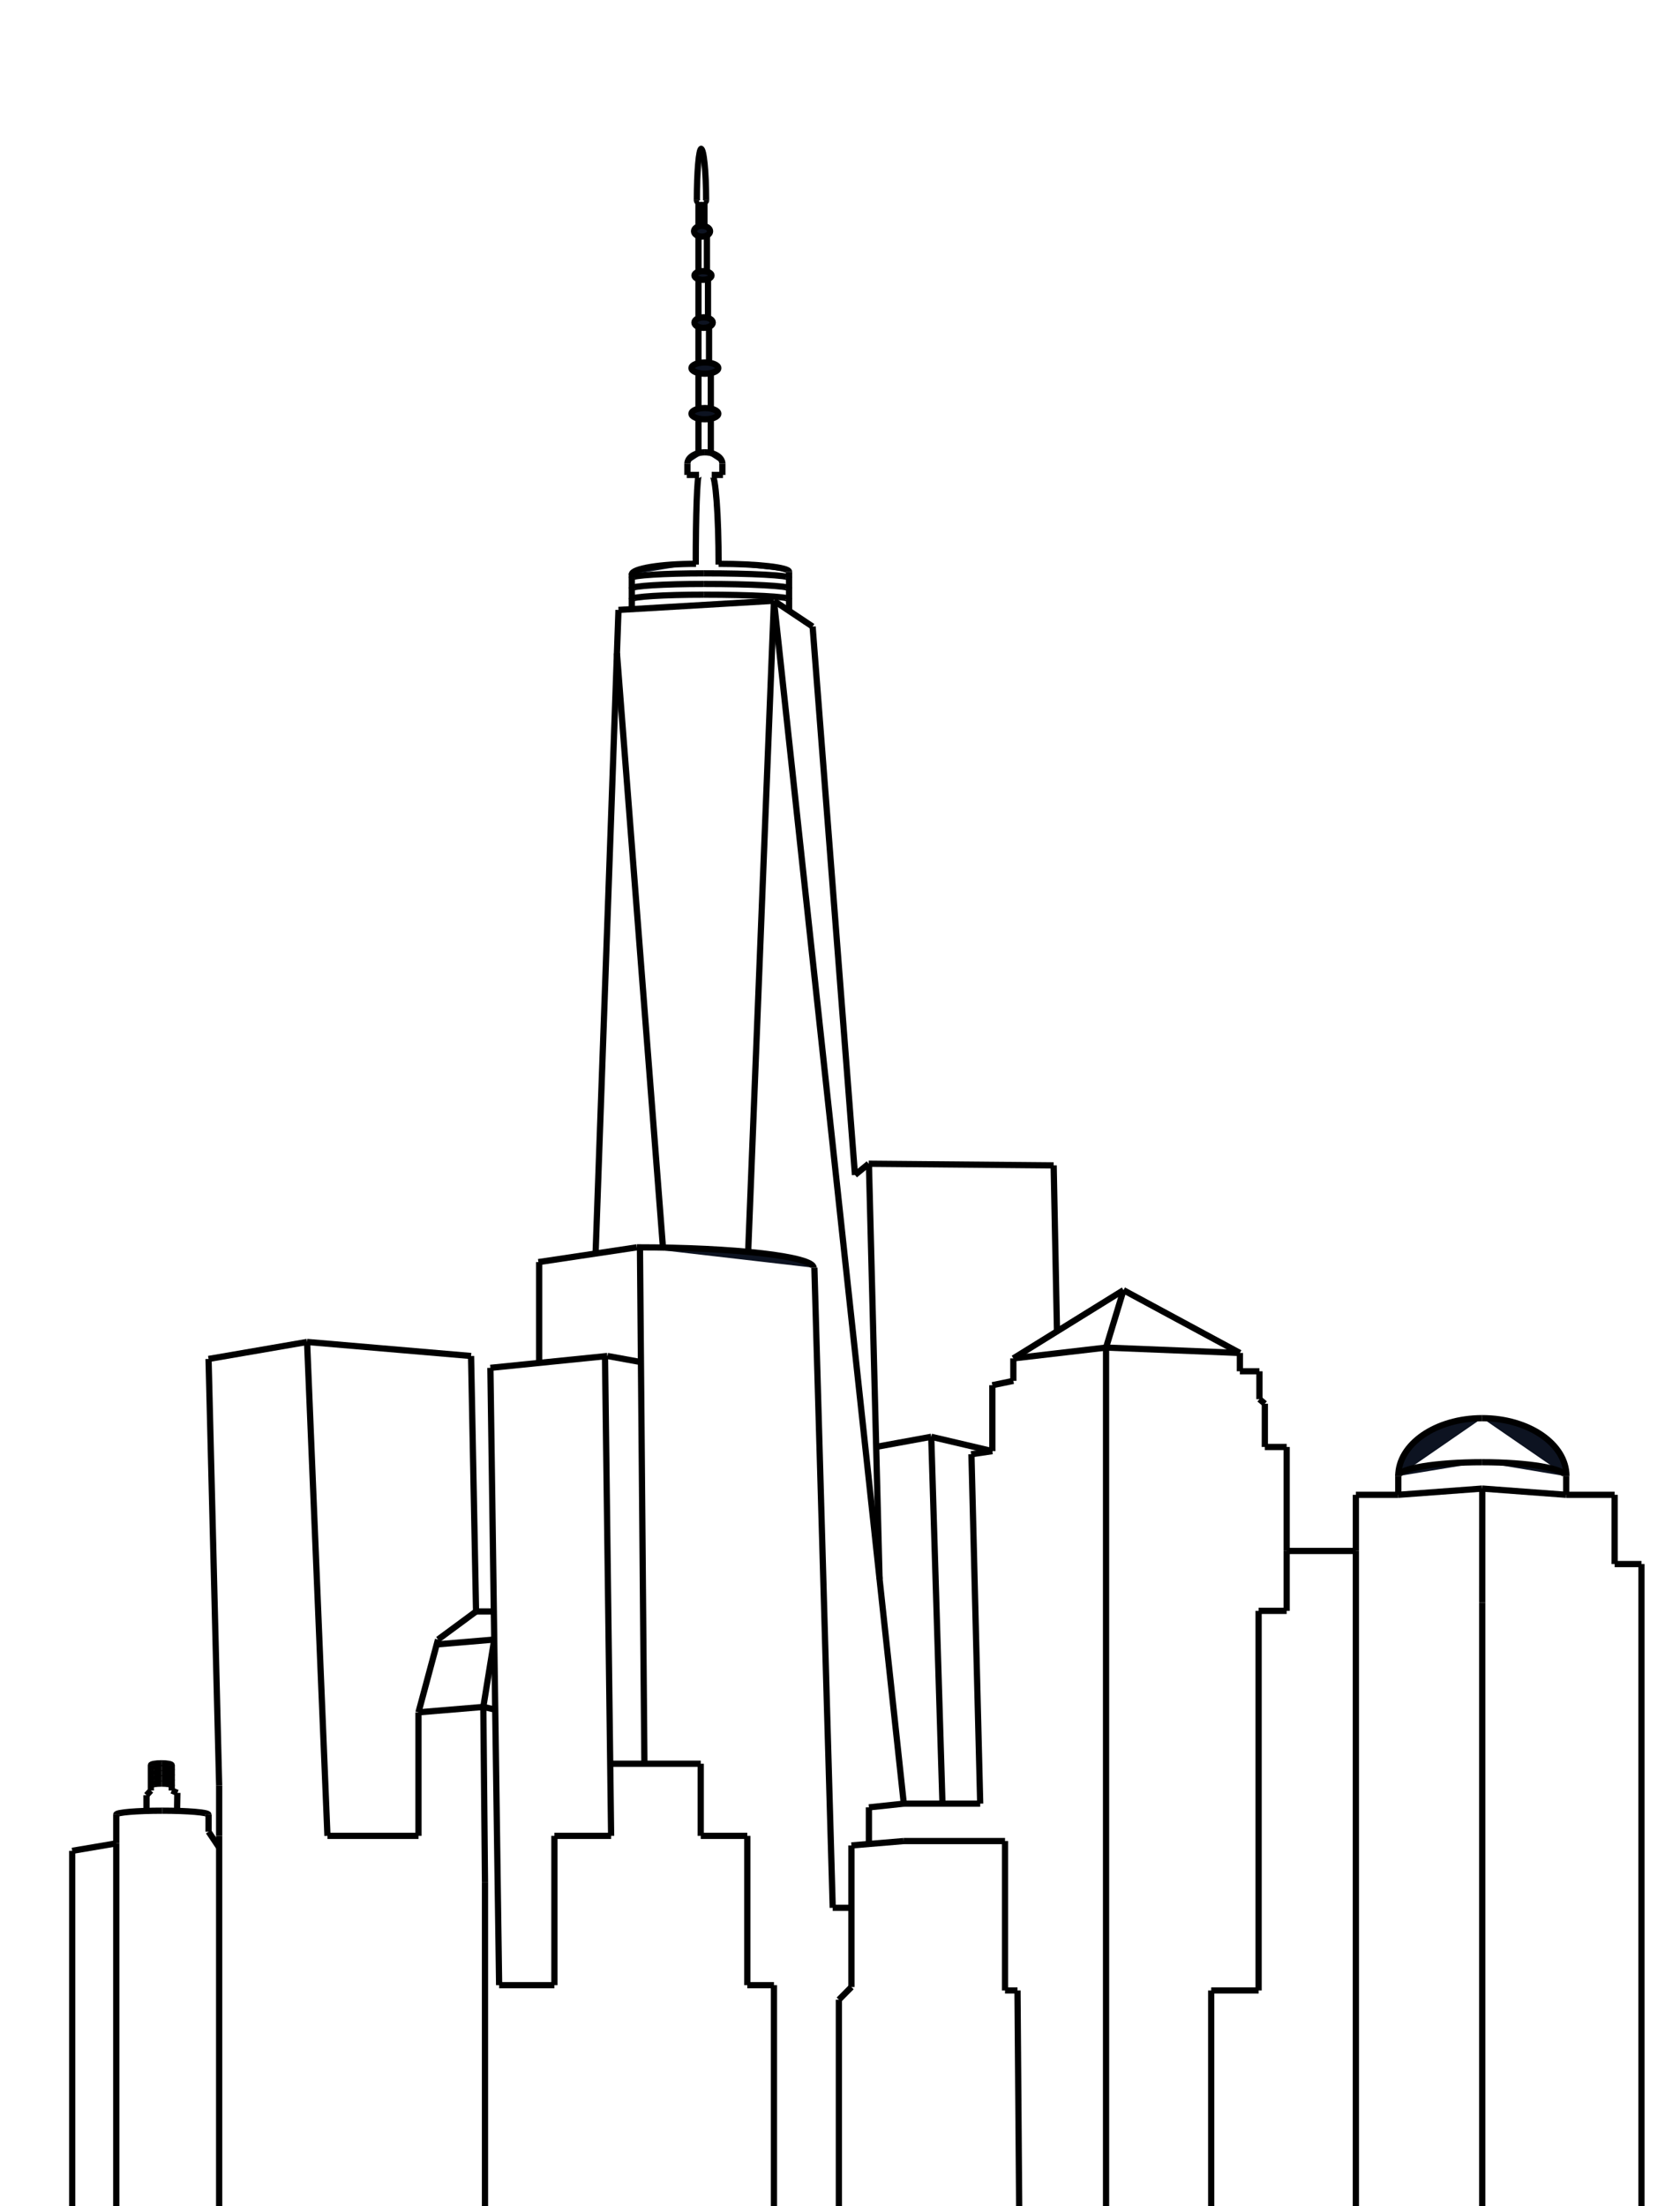 <?xml version="1.0" encoding="UTF-8" standalone="no"?>
<svg
   version="1.1"
   x="0px"
   y="0px"
   viewBox="0 0 1347.135 1768"
   enable-background="new 0 0 1347.135 1768"
   xml:space="preserve"
   id="svg356"
   sodipodi:docname="city-2.svg"
   inkscape:version="1.1.2 (b8e25be833, 2022-02-05)"
   xmlns:inkscape="http://www.inkscape.org/namespaces/inkscape"
   xmlns:sodipodi="http://sodipodi.sourceforge.net/DTD/sodipodi-0.dtd"
   xmlns="http://www.w3.org/2000/svg"
   xmlns:svg="http://www.w3.org/2000/svg"><defs
     id="defs360" /><sodipodi:namedview
     id="namedview358"
     pagecolor="#ffffff"
     bordercolor="#666666"
     borderopacity="1.0"
     inkscape:pageshadow="2"
     inkscape:pageopacity="0.0"
     inkscape:pagecheckerboard="0"
     showgrid="false"
     inkscape:zoom="0.45701357"
     inkscape:cx="672.84653"
     inkscape:cy="885.09406"
     inkscape:window-width="1920"
     inkscape:window-height="1001"
     inkscape:window-x="-9"
     inkscape:window-y="-9"
     inkscape:window-maximized="1"
     inkscape:current-layer="svg356" /><g
     display="none"
     id="g18"><line
       display="inline"
       fill="none"
       x1="560.577"
       y1="162.188"
       x2="560.077"
       y2="136.183"
       id="line2" /><line
       display="inline"
       fill="none"
       x1="175.729"
       y1="1471.333"
       x2="241.229"
       y2="1471.333"
       id="line4" /><line
       display="inline"
       fill="none"
       x1="241.229"
       y1="1471.333"
       x2="241.229"
       y2="1518"
       id="line6" /><line
       display="inline"
       fill="none"
       x1="241.229"
       y1="1518"
       x2="299.064"
       y2="1518"
       id="line8" /><line
       display="inline"
       fill="none"
       x1="299.064"
       y1="1518"
       x2="299.064"
       y2="1591"
       id="line10" /><line
       display="inline"
       fill="none"
       x1="299.064"
       y1="1586"
       x2="335.565"
       y2="1591"
       id="line12" /><line
       display="inline"
       fill="none"
       x1="335.565"
       y1="1591"
       x2="335.565"
       y2="1768"
       id="line14" /><line
       display="inline"
       fill="none"
       x1="175.729"
       y1="1471.333"
       x2="175.729"
       y2="1768"
       id="line16" /></g><g
     id="g354"
     style="fill:#0d1321;fill-opacity:1"><path
       fill="none"
       stroke="#000000"
       stroke-width="5"
       stroke-miterlimit="10"
       d="M566.202,160.5c0-22.811-1.855-41.269-4.146-41.269   "
       id="path20"
       style="fill:#0d1321;fill-opacity:1" /><path
       fill="none"
       stroke="#000000"
       stroke-width="5"
       stroke-miterlimit="10"
       d="M558.782,160.5c0-22.811,1.605-41.269,3.591-41.269   "
       id="path22"
       style="fill:#0d1321;fill-opacity:1" /><path
       fill="none"
       stroke="#000000"
       stroke-width="5"
       stroke-miterlimit="10"
       d="M558.782,160.5c0,0.934,0.803,1.688,1.795,1.688"
       id="path24"
       style="fill:#0d1321;fill-opacity:1" /><path
       fill="none"
       stroke="#000000"
       stroke-width="5"
       stroke-miterlimit="10"
       d="M566.202,160.5c0,0.934-0.803,1.688-1.795,1.688"
       id="path26"
       style="fill:#0d1321;fill-opacity:1" /><line
       fill="none"
       stroke="#000000"
       stroke-width="5"
       stroke-miterlimit="10"
       x1="560.077"
       y1="161.813"
       x2="560.077"
       y2="181.855"
       id="line28"
       style="fill:#0d1321;fill-opacity:1" /><line
       fill="none"
       stroke="#000000"
       stroke-width="5"
       stroke-miterlimit="10"
       x1="564.855"
       y1="161.813"
       x2="564.855"
       y2="181.855"
       id="line30"
       style="fill:#0d1321;fill-opacity:1" /><ellipse
       fill="none"
       stroke="#000000"
       stroke-width="5"
       stroke-miterlimit="10"
       cx="562.949"
       cy="185.324"
       rx="6.441"
       ry="4.292"
       id="ellipse32"
       style="fill:#0d1321;fill-opacity:1" /><line
       fill="none"
       stroke="#000000"
       stroke-width="5"
       stroke-miterlimit="10"
       x1="560.077"
       y1="188.952"
       x2="560.077"
       y2="218"
       id="line34"
       style="fill:#0d1321;fill-opacity:1" /><line
       fill="none"
       stroke="#000000"
       stroke-width="5"
       stroke-miterlimit="10"
       x1="566.855"
       y1="188.952"
       x2="566.855"
       y2="218"
       id="line36"
       style="fill:#0d1321;fill-opacity:1" /><ellipse
       fill="none"
       stroke="#000000"
       stroke-width="5"
       stroke-miterlimit="10"
       cx="563.692"
       cy="220.781"
       rx="6.866"
       ry="3.463"
       id="ellipse38"
       style="fill:#0d1321;fill-opacity:1" /><line
       fill="none"
       stroke="#000000"
       stroke-width="5"
       stroke-miterlimit="10"
       x1="560.077"
       y1="224.244"
       x2="560.077"
       y2="254.668"
       id="line40"
       style="fill:#0d1321;fill-opacity:1" /><line
       fill="none"
       stroke="#000000"
       stroke-width="5"
       stroke-miterlimit="10"
       x1="567.725"
       y1="223.323"
       x2="567.725"
       y2="254.668"
       id="line42"
       style="fill:#0d1321;fill-opacity:1" /><ellipse
       fill="none"
       stroke="#000000"
       stroke-width="5"
       stroke-miterlimit="10"
       cx="564.192"
       cy="258.531"
       rx="7.366"
       ry="4.213"
       id="ellipse44"
       style="fill:#0d1321;fill-opacity:1" /><line
       fill="none"
       stroke="#000000"
       stroke-width="5"
       stroke-miterlimit="10"
       x1="560.077"
       y1="262.026"
       x2="560.077"
       y2="291.138"
       id="line46"
       style="fill:#0d1321;fill-opacity:1" /><line
       fill="none"
       stroke="#000000"
       stroke-width="5"
       stroke-miterlimit="10"
       x1="568.555"
       y1="261.744"
       x2="568.555"
       y2="290.76"
       id="line48"
       style="fill:#0d1321;fill-opacity:1" /><ellipse
       fill="none"
       stroke="#000000"
       stroke-width="5"
       stroke-miterlimit="10"
       cx="565.22"
       cy="295"
       rx="10.76"
       ry="4.5"
       id="ellipse50"
       style="fill:#0d1321;fill-opacity:1" /><line
       fill="none"
       stroke="#000000"
       stroke-width="5"
       stroke-miterlimit="10"
       x1="560.077"
       y1="298.5"
       x2="560.077"
       y2="327.612"
       id="line52"
       style="fill:#0d1321;fill-opacity:1" /><line
       fill="none"
       stroke="#000000"
       stroke-width="5"
       stroke-miterlimit="10"
       x1="569.979"
       y1="298.5"
       x2="569.979"
       y2="327.612"
       id="line54"
       style="fill:#0d1321;fill-opacity:1" /><ellipse
       fill="none"
       stroke="#000000"
       stroke-width="5"
       stroke-miterlimit="10"
       cx="565.228"
       cy="331.54"
       rx="10.76"
       ry="4.5"
       id="ellipse56"
       style="fill:#0d1321;fill-opacity:1" /><line
       fill="none"
       stroke="#000000"
       stroke-width="5"
       stroke-miterlimit="10"
       x1="560.077"
       y1="335.04"
       x2="560.077"
       y2="363.139"
       id="line58"
       style="fill:#0d1321;fill-opacity:1" /><line
       fill="none"
       stroke="#000000"
       stroke-width="5"
       stroke-miterlimit="10"
       x1="569.979"
       y1="336.04"
       x2="569.979"
       y2="362.597"
       id="line60"
       style="fill:#0d1321;fill-opacity:1" /><path
       fill="none"
       stroke="#000000"
       stroke-width="5"
       stroke-miterlimit="10"
       d="M565.229,362.5c-7.734,0-14.002,4.059-14.002,9.063   "
       id="path62"
       style="fill:#0d1321;fill-opacity:1" /><path
       fill="none"
       stroke="#000000"
       stroke-width="5"
       stroke-miterlimit="10"
       d="M565.229,380.625"
       id="path64"
       style="fill:#0d1321;fill-opacity:1" /><path
       fill="none"
       stroke="#000000"
       stroke-width="5"
       stroke-miterlimit="10"
       d="M565.229,362.5c7.734,0,14.002,4.059,14.002,9.063"
       id="path66"
       style="fill:#0d1321;fill-opacity:1" /><line
       fill="none"
       stroke="#000000"
       stroke-width="5"
       stroke-miterlimit="10"
       x1="551.228"
       y1="371.563"
       x2="551.228"
       y2="380.625"
       id="line68"
       style="fill:#0d1321;fill-opacity:1" /><line
       fill="none"
       stroke="#000000"
       stroke-width="5"
       stroke-miterlimit="10"
       x1="579.231"
       y1="371.563"
       x2="579.231"
       y2="380.625"
       id="line70"
       style="fill:#0d1321;fill-opacity:1" /><path
       fill="none"
       stroke="#000000"
       stroke-width="5"
       stroke-miterlimit="10"
       d="M576.229,452.5c0-39.728-2.404-71.875-5.375-71.875   "
       id="path72"
       style="fill:#0d1321;fill-opacity:1" /><path
       fill="none"
       stroke="#000000"
       stroke-width="5"
       stroke-miterlimit="10"
       d="M557.894,452.5c0-39.728,1.151-71.875,2.574-71.875   "
       id="path74"
       style="fill:#0d1321;fill-opacity:1" /><line
       fill="none"
       stroke="#000000"
       stroke-width="5"
       stroke-miterlimit="10"
       x1="579.722"
       y1="380.625"
       x2="570.847"
       y2="380.625"
       id="line76"
       style="fill:#0d1321;fill-opacity:1" /><line
       fill="none"
       stroke="#000000"
       stroke-width="5"
       stroke-miterlimit="10"
       x1="560.468"
       y1="380.625"
       x2="550.729"
       y2="380.625"
       id="line78"
       style="fill:#0d1321;fill-opacity:1" /><path
       fill="none"
       stroke="#000000"
       stroke-width="5"
       stroke-miterlimit="10"
       d="M558.132,451.875   c-28.462,0-51.527,3.806-51.527,8.5"
       id="path80"
       style="fill:#0d1321;fill-opacity:1" /><path
       fill="none"
       stroke="#000000"
       stroke-width="5"
       stroke-miterlimit="10"
       d="M576.229,451.875c31.209,0,56.5,2.854,56.5,6.375"
       id="path82"
       style="fill:#0d1321;fill-opacity:1" /><line
       fill="none"
       stroke="#000000"
       stroke-width="5"
       stroke-miterlimit="10"
       x1="506.604"
       y1="459.562"
       x2="506.604"
       y2="487.662"
       id="line84"
       style="fill:#0d1321;fill-opacity:1" /><line
       fill="none"
       stroke="#000000"
       stroke-width="5"
       stroke-miterlimit="10"
       x1="632.729"
       y1="458.25"
       x2="632.729"
       y2="489.583"
       id="line86"
       style="fill:#0d1321;fill-opacity:1" /><path
       fill="none"
       stroke="#000000"
       stroke-width="5"
       stroke-miterlimit="10"
       d="M564.604,459.5c-32.037,0-58,1.595-58,3.562"
       id="path88"
       style="fill:#0d1321;fill-opacity:1" /><path
       fill="none"
       stroke="#000000"
       stroke-width="5"
       stroke-miterlimit="10"
       d="M564.604,459.5c37.561,0,68,1.595,68,3.562"
       id="path90"
       style="fill:#0d1321;fill-opacity:1" /><path
       fill="none"
       stroke="#000000"
       stroke-width="5"
       stroke-miterlimit="10"
       d="M564.604,468c-32.037,0-58,1.595-58,3.562"
       id="path92"
       style="fill:#0d1321;fill-opacity:1" /><path
       fill="none"
       stroke="#000000"
       stroke-width="5"
       stroke-miterlimit="10"
       d="M564.604,468c37.561,0,68,1.595,68,3.562"
       id="path94"
       style="fill:#0d1321;fill-opacity:1" /><path
       fill="none"
       stroke="#000000"
       stroke-width="5"
       stroke-miterlimit="10"
       d="M564.604,476.612c-32.037,0-58,1.595-58,3.562"
       id="path96"
       style="fill:#0d1321;fill-opacity:1" /><path
       fill="none"
       stroke="#000000"
       stroke-width="5"
       stroke-miterlimit="10"
       d="M564.604,476.612c37.561,0,68,1.595,68,3.562"
       id="path98"
       style="fill:#0d1321;fill-opacity:1" /><line
       fill="none"
       stroke="#000000"
       stroke-width="5"
       stroke-miterlimit="10"
       x1="620.604"
       y1="481.5"
       x2="651.604"
       y2="502.167"
       id="line100"
       style="fill:#0d1321;fill-opacity:1" /><line
       fill="none"
       stroke="#000000"
       stroke-width="5"
       stroke-miterlimit="10"
       x1="620.604"
       y1="481.5"
       x2="495.937"
       y2="488.833"
       id="line102"
       style="fill:#0d1321;fill-opacity:1" /><line
       fill="none"
       stroke="#000000"
       stroke-width="5"
       stroke-miterlimit="10"
       x1="495.937"
       y1="488.833"
       x2="477.605"
       y2="1004"
       id="line104"
       style="fill:#0d1321;fill-opacity:1" /><line
       fill="none"
       stroke="#000000"
       stroke-width="5"
       stroke-miterlimit="10"
       x1="494.704"
       y1="523.5"
       x2="531.606"
       y2="999.843"
       id="line106"
       style="fill:#0d1321;fill-opacity:1" /><line
       fill="none"
       stroke="#000000"
       stroke-width="5"
       stroke-miterlimit="10"
       x1="620.604"
       y1="481.5"
       x2="724.729"
       y2="1445.515"
       id="line108"
       style="fill:#0d1321;fill-opacity:1" /><line
       fill="none"
       stroke="#000000"
       stroke-width="5"
       stroke-miterlimit="10"
       x1="620.604"
       y1="481.5"
       x2="599.923"
       y2="1003.306"
       id="line110"
       style="fill:#0d1321;fill-opacity:1" /><line
       fill="none"
       stroke="#000000"
       stroke-width="5"
       stroke-miterlimit="10"
       x1="651.604"
       y1="502.167"
       x2="685.563"
       y2="941.668"
       id="line112"
       style="fill:#0d1321;fill-opacity:1" /><path
       fill="none"
       stroke="#000000"
       stroke-width="5"
       stroke-miterlimit="10"
       d="M652.396,1016   c0-9.027-63.362-16.333-141.666-16.333"
       id="path114"
       style="fill:#0d1321;fill-opacity:1" /><line
       fill="none"
       stroke="#000000"
       stroke-width="5"
       stroke-miterlimit="10"
       x1="510.729"
       y1="999.667"
       x2="431.729"
       y2="1011.5"
       id="line116"
       style="fill:#0d1321;fill-opacity:1" /><line
       fill="none"
       stroke="#000000"
       stroke-width="5"
       stroke-miterlimit="10"
       x1="432.313"
       y1="1011.5"
       x2="432.313"
       y2="1092.289"
       id="line118"
       style="fill:#0d1321;fill-opacity:1" /><line
       fill="none"
       stroke="#000000"
       stroke-width="5"
       stroke-miterlimit="10"
       x1="486.979"
       y1="1086.75"
       x2="393.229"
       y2="1096.25"
       id="line120"
       style="fill:#0d1321;fill-opacity:1" /><line
       fill="none"
       stroke="#000000"
       stroke-width="5"
       stroke-miterlimit="10"
       x1="485.131"
       y1="1086.75"
       x2="490.039"
       y2="1471.333"
       id="line122"
       style="fill:#0d1321;fill-opacity:1" /><line
       fill="none"
       stroke="#000000"
       stroke-width="5"
       stroke-miterlimit="10"
       x1="513.155"
       y1="999.667"
       x2="516.729"
       y2="1413.523"
       id="line124"
       style="fill:#0d1321;fill-opacity:1" /><line
       fill="none"
       stroke="#000000"
       stroke-width="5"
       stroke-miterlimit="10"
       x1="487.121"
       y1="1086.75"
       x2="513.155"
       y2="1091.5"
       id="line126"
       style="fill:#0d1321;fill-opacity:1" /><line
       fill="none"
       stroke="#000000"
       stroke-width="5"
       stroke-miterlimit="10"
       x1="653.021"
       y1="1016"
       x2="667.729"
       y2="1529"
       id="line128"
       style="fill:#0d1321;fill-opacity:1" /><line
       fill="none"
       stroke="#000000"
       stroke-width="5"
       stroke-miterlimit="10"
       x1="393.229"
       y1="1096.25"
       x2="400.229"
       y2="1591"
       id="line130"
       style="fill:#0d1321;fill-opacity:1" /><line
       fill="none"
       stroke="#000000"
       stroke-width="5"
       stroke-miterlimit="10"
       x1="685.563"
       y1="941.668"
       x2="696.56"
       y2="932.664"
       id="line132"
       style="fill:#0d1321;fill-opacity:1" /><line
       fill="none"
       stroke="#000000"
       stroke-width="5"
       stroke-miterlimit="10"
       x1="696.56"
       y1="932.664"
       x2="844.894"
       y2="933.998"
       id="line134"
       style="fill:#0d1321;fill-opacity:1" /><line
       fill="none"
       stroke="#000000"
       stroke-width="5"
       stroke-miterlimit="10"
       x1="696.747"
       y1="932.664"
       x2="705.285"
       y2="1265.494"
       id="line136"
       style="fill:#0d1321;fill-opacity:1" /><line
       fill="none"
       stroke="#000000"
       stroke-width="5"
       stroke-miterlimit="10"
       x1="844.894"
       y1="933.998"
       x2="847.564"
       y2="1067.007"
       id="line138"
       style="fill:#0d1321;fill-opacity:1" /><line
       fill="none"
       stroke="#000000"
       stroke-width="5"
       stroke-miterlimit="10"
       x1="812.567"
       y1="1088.667"
       x2="900.896"
       y2="1033.998"
       id="line140"
       style="fill:#0d1321;fill-opacity:1" /><line
       fill="none"
       stroke="#000000"
       stroke-width="5"
       stroke-miterlimit="10"
       x1="900.896"
       y1="1033.998"
       x2="994.229"
       y2="1084.332"
       id="line142"
       style="fill:#0d1321;fill-opacity:1" /><line
       fill="none"
       stroke="#000000"
       stroke-width="5"
       stroke-miterlimit="10"
       x1="994.229"
       y1="1084.332"
       x2="994.229"
       y2="1098.998"
       id="line144"
       style="fill:#0d1321;fill-opacity:1" /><line
       fill="none"
       stroke="#000000"
       stroke-width="5"
       stroke-miterlimit="10"
       x1="994.229"
       y1="1098.998"
       x2="1009.896"
       y2="1098.998"
       id="line146"
       style="fill:#0d1321;fill-opacity:1" /><line
       fill="none"
       stroke="#000000"
       stroke-width="5"
       stroke-miterlimit="10"
       x1="1009.896"
       y1="1098.998"
       x2="1009.896"
       y2="1121.332"
       id="line148"
       style="fill:#0d1321;fill-opacity:1" /><line
       fill="none"
       stroke="#000000"
       stroke-width="5"
       stroke-miterlimit="10"
       x1="1009.896"
       y1="1121.332"
       x2="1014.229"
       y2="1124.998"
       id="line150"
       style="fill:#0d1321;fill-opacity:1" /><line
       fill="none"
       stroke="#000000"
       stroke-width="5"
       stroke-miterlimit="10"
       x1="1014.229"
       y1="1124.998"
       x2="1014.229"
       y2="1159.666"
       id="line152"
       style="fill:#0d1321;fill-opacity:1" /><line
       fill="none"
       stroke="#000000"
       stroke-width="5"
       stroke-miterlimit="10"
       x1="994.229"
       y1="1084.332"
       x2="886.901"
       y2="1080.001"
       id="line154"
       style="fill:#0d1321;fill-opacity:1" /><line
       fill="none"
       stroke="#000000"
       stroke-width="5"
       stroke-miterlimit="10"
       x1="886.901"
       y1="1080.001"
       x2="812.567"
       y2="1088.667"
       id="line156"
       style="fill:#0d1321;fill-opacity:1" /><line
       fill="none"
       stroke="#000000"
       stroke-width="5"
       stroke-miterlimit="10"
       x1="812.567"
       y1="1088.667"
       x2="812.567"
       y2="1106.667"
       id="line158"
       style="fill:#0d1321;fill-opacity:1" /><line
       fill="none"
       stroke="#000000"
       stroke-width="5"
       stroke-miterlimit="10"
       x1="900.896"
       y1="1033.998"
       x2="886.901"
       y2="1080.001"
       id="line160"
       style="fill:#0d1321;fill-opacity:1" /><line
       fill="none"
       stroke="#000000"
       stroke-width="5"
       stroke-miterlimit="10"
       x1="812.567"
       y1="1106.667"
       x2="795.729"
       y2="1110.165"
       id="line162"
       style="fill:#0d1321;fill-opacity:1" /><line
       fill="none"
       stroke="#000000"
       stroke-width="5"
       stroke-miterlimit="10"
       x1="795.729"
       y1="1110.165"
       x2="795.729"
       y2="1163"
       id="line164"
       style="fill:#0d1321;fill-opacity:1" /><line
       fill="none"
       stroke="#000000"
       stroke-width="5"
       stroke-miterlimit="10"
       x1="795.729"
       y1="1163"
       x2="778.729"
       y2="1165.5"
       id="line166"
       style="fill:#0d1321;fill-opacity:1" /><line
       fill="none"
       stroke="#000000"
       stroke-width="5"
       stroke-miterlimit="10"
       x1="778.964"
       y1="1165.5"
       x2="785.995"
       y2="1445.515"
       id="line168"
       style="fill:#0d1321;fill-opacity:1" /><line
       fill="none"
       stroke="#000000"
       stroke-width="5"
       stroke-miterlimit="10"
       x1="886.901"
       y1="1080.001"
       x2="886.901"
       y2="1768"
       id="line170"
       style="fill:#0d1321;fill-opacity:1" /><line
       fill="none"
       stroke="#000000"
       stroke-width="5"
       stroke-miterlimit="10"
       x1="1014.229"
       y1="1159.666"
       x2="1031.729"
       y2="1159.666"
       id="line172"
       style="fill:#0d1321;fill-opacity:1" /><line
       fill="none"
       stroke="#000000"
       stroke-width="5"
       stroke-miterlimit="10"
       x1="1031.729"
       y1="1159.666"
       x2="1031.729"
       y2="1243"
       id="line174"
       style="fill:#0d1321;fill-opacity:1" /><line
       fill="none"
       stroke="#000000"
       stroke-width="5"
       stroke-miterlimit="10"
       x1="1031.729"
       y1="1243"
       x2="1087.229"
       y2="1243"
       id="line176"
       style="fill:#0d1321;fill-opacity:1" /><line
       fill="none"
       stroke="#000000"
       stroke-width="5"
       stroke-miterlimit="10"
       x1="1087.229"
       y1="1243"
       x2="1087.229"
       y2="1198"
       id="line178"
       style="fill:#0d1321;fill-opacity:1" /><line
       fill="none"
       stroke="#000000"
       stroke-width="5"
       stroke-miterlimit="10"
       x1="1087.229"
       y1="1198"
       x2="1121.229"
       y2="1198"
       id="line180"
       style="fill:#0d1321;fill-opacity:1" /><line
       fill="none"
       stroke="#000000"
       stroke-width="5"
       stroke-miterlimit="10"
       x1="1121.229"
       y1="1198"
       x2="1121.229"
       y2="1183"
       id="line182"
       style="fill:#0d1321;fill-opacity:1" /><path
       fill="none"
       stroke="#000000"
       stroke-width="5"
       stroke-miterlimit="10"
       d="M1188.563,1136.582   c-37.194,0-67.334,20.787-67.334,46.418"
       id="path184"
       style="fill:#0d1321;fill-opacity:1" /><path
       fill="none"
       stroke="#000000"
       stroke-width="5"
       stroke-miterlimit="10"
       d="M1188.563,1136.582   c37.288,0,67.502,20.787,67.502,46.418"
       id="path186"
       style="fill:#0d1321;fill-opacity:1" /><line
       fill="none"
       stroke="#000000"
       stroke-width="5"
       stroke-miterlimit="10"
       x1="1255.897"
       y1="1198"
       x2="1294.729"
       y2="1198"
       id="line188"
       style="fill:#0d1321;fill-opacity:1" /><line
       fill="none"
       stroke="#000000"
       stroke-width="5"
       stroke-miterlimit="10"
       x1="1294.729"
       y1="1198"
       x2="1294.729"
       y2="1253.5"
       id="line190"
       style="fill:#0d1321;fill-opacity:1" /><line
       fill="none"
       stroke="#000000"
       stroke-width="5"
       stroke-miterlimit="10"
       x1="1294.729"
       y1="1253.5"
       x2="1316.229"
       y2="1253.5"
       id="line192"
       style="fill:#0d1321;fill-opacity:1" /><line
       fill="none"
       stroke="#000000"
       stroke-width="5"
       stroke-miterlimit="10"
       x1="1316.229"
       y1="1253.5"
       x2="1316.229"
       y2="1768"
       id="line194"
       style="fill:#0d1321;fill-opacity:1" /><line
       fill="none"
       stroke="#000000"
       stroke-width="5"
       stroke-miterlimit="10"
       x1="1255.897"
       y1="1183"
       x2="1255.897"
       y2="1198"
       id="line196"
       style="fill:#0d1321;fill-opacity:1" /><line
       fill="none"
       stroke="#000000"
       stroke-width="5"
       stroke-miterlimit="10"
       x1="377.729"
       y1="1086.75"
       x2="246.229"
       y2="1075.5"
       id="line198"
       style="fill:#0d1321;fill-opacity:1" /><line
       fill="none"
       stroke="#000000"
       stroke-width="5"
       stroke-miterlimit="10"
       x1="246.229"
       y1="1075.5"
       x2="167.229"
       y2="1089.125"
       id="line200"
       style="fill:#0d1321;fill-opacity:1" /><line
       fill="none"
       stroke="#000000"
       stroke-width="5"
       stroke-miterlimit="10"
       x1="377.729"
       y1="1086.75"
       x2="381.729"
       y2="1291.5"
       id="line202"
       style="fill:#0d1321;fill-opacity:1" /><line
       fill="none"
       stroke="#000000"
       stroke-width="5"
       stroke-miterlimit="10"
       x1="246.229"
       y1="1075.5"
       x2="262.564"
       y2="1471.333"
       id="line204"
       style="fill:#0d1321;fill-opacity:1" /><line
       fill="none"
       stroke="#000000"
       stroke-width="5"
       stroke-miterlimit="10"
       x1="167.229"
       y1="1089.125"
       x2="175.729"
       y2="1431"
       id="line206"
       style="fill:#0d1321;fill-opacity:1" /><line
       fill="none"
       stroke="#000000"
       stroke-width="5"
       stroke-miterlimit="10"
       x1="381.729"
       y1="1291.5"
       x2="351.231"
       y2="1313.997"
       id="line208"
       style="fill:#0d1321;fill-opacity:1" /><line
       fill="none"
       stroke="#000000"
       stroke-width="5"
       stroke-miterlimit="10"
       x1="351.231"
       y1="1313.997"
       x2="335.565"
       y2="1372.331"
       id="line210"
       style="fill:#0d1321;fill-opacity:1" /><line
       fill="none"
       stroke="#000000"
       stroke-width="5"
       stroke-miterlimit="10"
       x1="381.729"
       y1="1291.5"
       x2="395.992"
       y2="1291.5"
       id="line212"
       style="fill:#0d1321;fill-opacity:1" /><line
       fill="none"
       stroke="#000000"
       stroke-width="5"
       stroke-miterlimit="10"
       x1="335.565"
       y1="1372.331"
       x2="335.565"
       y2="1471.333"
       id="line214"
       style="fill:#0d1321;fill-opacity:1" /><line
       fill="none"
       stroke="#000000"
       stroke-width="5"
       stroke-miterlimit="10"
       x1="335.565"
       y1="1372.331"
       x2="387.562"
       y2="1368"
       id="line216"
       style="fill:#0d1321;fill-opacity:1" /><line
       fill="none"
       stroke="#000000"
       stroke-width="5"
       stroke-miterlimit="10"
       x1="387.562"
       y1="1368"
       x2="388.896"
       y2="1508.333"
       id="line218"
       style="fill:#0d1321;fill-opacity:1" /><line
       fill="none"
       stroke="#000000"
       stroke-width="5"
       stroke-miterlimit="10"
       x1="387.562"
       y1="1368"
       x2="397.105"
       y2="1370.166"
       id="line220"
       style="fill:#0d1321;fill-opacity:1" /><line
       fill="none"
       stroke="#000000"
       stroke-width="5"
       stroke-miterlimit="10"
       x1="387.562"
       y1="1368"
       x2="396.311"
       y2="1313.997"
       id="line222"
       style="fill:#0d1321;fill-opacity:1" /><line
       fill="none"
       stroke="#000000"
       stroke-width="5"
       stroke-miterlimit="10"
       x1="396.311"
       y1="1313.997"
       x2="350.184"
       y2="1317.899"
       id="line224"
       style="fill:#0d1321;fill-opacity:1" /><path
       fill="none"
       stroke="#000000"
       stroke-width="5"
       stroke-miterlimit="10"
       d="M1188.591,1171.888   c-37.209,0-67.361,4.977-67.361,11.112"
       id="path226"
       style="fill:#0d1321;fill-opacity:1" /><path
       fill="none"
       stroke="#000000"
       stroke-width="5"
       stroke-miterlimit="10"
       d="M1188.591,1171.888   c36.715,0,66.466,4.977,66.466,11.112"
       id="path228"
       style="fill:#0d1321;fill-opacity:1" /><line
       fill="none"
       stroke="#000000"
       stroke-width="5"
       stroke-miterlimit="10"
       x1="1121.229"
       y1="1198"
       x2="1188.591"
       y2="1193"
       id="line230"
       style="fill:#0d1321;fill-opacity:1" /><line
       fill="none"
       stroke="#000000"
       stroke-width="5"
       stroke-miterlimit="10"
       x1="1255.897"
       y1="1198"
       x2="1188.591"
       y2="1193"
       id="line232"
       style="fill:#0d1321;fill-opacity:1" /><line
       fill="none"
       stroke="#000000"
       stroke-width="5"
       stroke-miterlimit="10"
       x1="1188.591"
       y1="1193"
       x2="1188.563"
       y2="1284.333"
       id="line234"
       style="fill:#0d1321;fill-opacity:1" /><line
       fill="none"
       stroke="#000000"
       stroke-width="5"
       stroke-miterlimit="10"
       x1="702.102"
       y1="1159.666"
       x2="746.729"
       y2="1151.5"
       id="line236"
       style="fill:#0d1321;fill-opacity:1" /><line
       fill="none"
       stroke="#000000"
       stroke-width="5"
       stroke-miterlimit="10"
       x1="746.729"
       y1="1151.5"
       x2="795.729"
       y2="1163"
       id="line238"
       style="fill:#0d1321;fill-opacity:1" /><line
       fill="none"
       stroke="#000000"
       stroke-width="5"
       stroke-miterlimit="10"
       x1="746.729"
       y1="1151.5"
       x2="755.729"
       y2="1445.515"
       id="line240"
       style="fill:#0d1321;fill-opacity:1" /><line
       fill="none"
       stroke="#000000"
       stroke-width="5"
       stroke-miterlimit="10"
       x1="696.747"
       y1="1448.5"
       x2="724.729"
       y2="1445.515"
       id="line242"
       style="fill:#0d1321;fill-opacity:1" /><line
       fill="none"
       stroke="#000000"
       stroke-width="5"
       stroke-miterlimit="10"
       x1="724.729"
       y1="1445.515"
       x2="785.995"
       y2="1445.515"
       id="line244"
       style="fill:#0d1321;fill-opacity:1" /><line
       fill="none"
       stroke="#000000"
       stroke-width="5"
       stroke-miterlimit="10"
       x1="724.729"
       y1="1475.5"
       x2="682.729"
       y2="1479"
       id="line246"
       style="fill:#0d1321;fill-opacity:1" /><line
       fill="none"
       stroke="#000000"
       stroke-width="5"
       stroke-miterlimit="10"
       x1="682.729"
       y1="1592.5"
       x2="682.729"
       y2="1479"
       id="line248"
       style="fill:#0d1321;fill-opacity:1" /><line
       fill="none"
       stroke="#000000"
       stroke-width="5"
       stroke-miterlimit="10"
       x1="696.747"
       y1="1448.5"
       x2="696.747"
       y2="1477.832"
       id="line250"
       style="fill:#0d1321;fill-opacity:1" /><line
       fill="none"
       stroke="#000000"
       stroke-width="5"
       stroke-miterlimit="10"
       x1="682.729"
       y1="1529"
       x2="667.729"
       y2="1529"
       id="line252"
       style="fill:#0d1321;fill-opacity:1" /><line
       fill="none"
       stroke="#000000"
       stroke-width="5"
       stroke-miterlimit="10"
       x1="682.729"
       y1="1592.5"
       x2="672.667"
       y2="1602.666"
       id="line254"
       style="fill:#0d1321;fill-opacity:1" /><line
       fill="none"
       stroke="#000000"
       stroke-width="5"
       stroke-miterlimit="10"
       x1="672.667"
       y1="1602.666"
       x2="672.667"
       y2="1768"
       id="line256"
       style="fill:#0d1321;fill-opacity:1" /><line
       fill="none"
       stroke="#000000"
       stroke-width="5"
       stroke-miterlimit="10"
       x1="815.897"
       y1="1595.25"
       x2="817.23"
       y2="1768"
       id="line258"
       style="fill:#0d1321;fill-opacity:1" /><line
       fill="none"
       stroke="#000000"
       stroke-width="5"
       stroke-miterlimit="10"
       x1="815.897"
       y1="1595.25"
       x2="805.897"
       y2="1595.25"
       id="line260"
       style="fill:#0d1321;fill-opacity:1" /><line
       fill="none"
       stroke="#000000"
       stroke-width="5"
       stroke-miterlimit="10"
       x1="805.897"
       y1="1595.25"
       x2="805.897"
       y2="1475.5"
       id="line262"
       style="fill:#0d1321;fill-opacity:1" /><line
       fill="none"
       stroke="#000000"
       stroke-width="5"
       stroke-miterlimit="10"
       x1="805.897"
       y1="1475.5"
       x2="724.729"
       y2="1475.5"
       id="line264"
       style="fill:#0d1321;fill-opacity:1" /><line
       fill="none"
       stroke="#000000"
       stroke-width="5"
       stroke-miterlimit="10"
       x1="489.316"
       y1="1413.523"
       x2="561.896"
       y2="1413.523"
       id="line266"
       style="fill:#0d1321;fill-opacity:1" /><line
       fill="none"
       stroke="#000000"
       stroke-width="5"
       stroke-miterlimit="10"
       x1="561.896"
       y1="1413.523"
       x2="561.896"
       y2="1471.333"
       id="line268"
       style="fill:#0d1321;fill-opacity:1" /><line
       fill="none"
       stroke="#000000"
       stroke-width="5"
       stroke-miterlimit="10"
       x1="561.896"
       y1="1471.333"
       x2="599.229"
       y2="1471.333"
       id="line270"
       style="fill:#0d1321;fill-opacity:1" /><line
       fill="none"
       stroke="#000000"
       stroke-width="5"
       stroke-miterlimit="10"
       x1="599.229"
       y1="1471.333"
       x2="599.229"
       y2="1591"
       id="line272"
       style="fill:#0d1321;fill-opacity:1" /><line
       fill="none"
       stroke="#000000"
       stroke-width="5"
       stroke-miterlimit="10"
       x1="599.229"
       y1="1591"
       x2="620.604"
       y2="1591"
       id="line274"
       style="fill:#0d1321;fill-opacity:1" /><line
       fill="none"
       stroke="#000000"
       stroke-width="5"
       stroke-miterlimit="10"
       x1="620.604"
       y1="1591"
       x2="620.604"
       y2="1768"
       id="line276"
       style="fill:#0d1321;fill-opacity:1" /><line
       fill="none"
       stroke="#000000"
       stroke-width="5"
       stroke-miterlimit="10"
       x1="490.039"
       y1="1471.333"
       x2="444.564"
       y2="1471.333"
       id="line278"
       style="fill:#0d1321;fill-opacity:1" /><line
       fill="none"
       stroke="#000000"
       stroke-width="5"
       stroke-miterlimit="10"
       x1="444.564"
       y1="1471.333"
       x2="444.564"
       y2="1591"
       id="line280"
       style="fill:#0d1321;fill-opacity:1" /><line
       fill="none"
       stroke="#000000"
       stroke-width="5"
       stroke-miterlimit="10"
       x1="444.564"
       y1="1591"
       x2="400.229"
       y2="1591"
       id="line282"
       style="fill:#0d1321;fill-opacity:1" /><line
       fill="none"
       stroke="#000000"
       stroke-width="5"
       stroke-miterlimit="10"
       x1="388.896"
       y1="1508.333"
       x2="388.896"
       y2="1768"
       id="line284"
       style="fill:#0d1321;fill-opacity:1" /><line
       fill="none"
       stroke="#000000"
       stroke-width="5"
       stroke-miterlimit="10"
       x1="262.564"
       y1="1471.333"
       x2="335.565"
       y2="1471.333"
       id="line286"
       style="fill:#0d1321;fill-opacity:1" /><line
       fill="none"
       stroke="#000000"
       stroke-width="5"
       stroke-miterlimit="10"
       x1="175.729"
       y1="1431"
       x2="175.729"
       y2="1471.333"
       id="line288"
       style="fill:#0d1321;fill-opacity:1" /><line
       fill="none"
       stroke="#000000"
       stroke-width="5"
       stroke-miterlimit="10"
       x1="1031.729"
       y1="1243"
       x2="1031.729"
       y2="1291"
       id="line290"
       style="fill:#0d1321;fill-opacity:1" /><line
       fill="none"
       stroke="#000000"
       stroke-width="5"
       stroke-miterlimit="10"
       x1="1031.729"
       y1="1291"
       x2="1009.229"
       y2="1291"
       id="line292"
       style="fill:#0d1321;fill-opacity:1" /><line
       fill="none"
       stroke="#000000"
       stroke-width="5"
       stroke-miterlimit="10"
       x1="1009.229"
       y1="1291"
       x2="1009.229"
       y2="1595.25"
       id="line294"
       style="fill:#0d1321;fill-opacity:1" /><line
       fill="none"
       stroke="#000000"
       stroke-width="5"
       stroke-miterlimit="10"
       x1="1009.229"
       y1="1595.25"
       x2="971.229"
       y2="1595.25"
       id="line296"
       style="fill:#0d1321;fill-opacity:1" /><line
       fill="none"
       stroke="#000000"
       stroke-width="5"
       stroke-miterlimit="10"
       x1="971.229"
       y1="1595.25"
       x2="971.229"
       y2="1768"
       id="line298"
       style="fill:#0d1321;fill-opacity:1" /><line
       fill="none"
       stroke="#000000"
       stroke-width="5"
       stroke-miterlimit="10"
       x1="1087.229"
       y1="1243"
       x2="1087.229"
       y2="1768"
       id="line300"
       style="fill:#0d1321;fill-opacity:1" /><line
       fill="none"
       stroke="#000000"
       stroke-width="5"
       stroke-miterlimit="10"
       x1="1188.563"
       y1="1284.333"
       x2="1188.563"
       y2="1768"
       id="line302"
       style="fill:#0d1321;fill-opacity:1" /><line
       fill="none"
       stroke="#000000"
       stroke-width="5"
       stroke-miterlimit="10"
       x1="175.729"
       y1="1471.333"
       x2="175.729"
       y2="1768"
       id="line304"
       style="fill:#0d1321;fill-opacity:1" /><line
       fill="none"
       stroke="#000000"
       stroke-width="5"
       stroke-miterlimit="10"
       x1="167.229"
       y1="1454.273"
       x2="167.229"
       y2="1468.006"
       id="line306"
       style="fill:#0d1321;fill-opacity:1" /><line
       fill="none"
       stroke="#000000"
       stroke-width="5"
       stroke-miterlimit="10"
       x1="167.229"
       y1="1468.006"
       x2="175.729"
       y2="1480.672"
       id="line308"
       style="fill:#0d1321;fill-opacity:1" /><line
       fill="none"
       stroke="#000000"
       stroke-width="5"
       stroke-miterlimit="10"
       x1="93.227"
       y1="1454.273"
       x2="93.227"
       y2="1477.339"
       id="line310"
       style="fill:#0d1321;fill-opacity:1" /><line
       fill="none"
       stroke="#000000"
       stroke-width="5"
       stroke-miterlimit="10"
       x1="93.227"
       y1="1477.339"
       x2="57.894"
       y2="1483.339"
       id="line312"
       style="fill:#0d1321;fill-opacity:1" /><line
       fill="none"
       stroke="#000000"
       stroke-width="5"
       stroke-miterlimit="10"
       x1="57.894"
       y1="1483.339"
       x2="57.894"
       y2="1768"
       id="line314"
       style="fill:#0d1321;fill-opacity:1" /><path
       fill="none"
       stroke="#000000"
       stroke-width="5"
       stroke-miterlimit="10"
       d="M130.103,1451.166   c-20.369,0-36.876,1.392-36.876,3.107"
       id="path316"
       style="fill:#0d1321;fill-opacity:1" /><path
       fill="none"
       stroke="#000000"
       stroke-width="5"
       stroke-miterlimit="10"
       d="M130.103,1451.166   c20.421,0,36.969,1.392,36.969,3.107"
       id="path318"
       style="fill:#0d1321;fill-opacity:1" /><line
       fill="none"
       stroke="#000000"
       stroke-width="5"
       stroke-miterlimit="10"
       x1="117.479"
       y1="1451.166"
       x2="117.479"
       y2="1438.75"
       id="line320"
       style="fill:#0d1321;fill-opacity:1" /><line
       fill="none"
       stroke="#000000"
       stroke-width="5"
       stroke-miterlimit="10"
       x1="117.479"
       y1="1438.75"
       x2="120.979"
       y2="1435"
       id="line322"
       style="fill:#0d1321;fill-opacity:1" /><line
       fill="none"
       stroke="#000000"
       stroke-width="5"
       stroke-miterlimit="10"
       x1="120.979"
       y1="1435"
       x2="120.979"
       y2="1414.5"
       id="line324"
       style="fill:#0d1321;fill-opacity:1" /><line
       fill="none"
       stroke="#000000"
       stroke-width="5"
       stroke-miterlimit="10"
       x1="141.979"
       y1="1451.166"
       x2="142.229"
       y2="1436.875"
       id="line326"
       style="fill:#0d1321;fill-opacity:1" /><line
       fill="none"
       stroke="#000000"
       stroke-width="5"
       stroke-miterlimit="10"
       x1="142.229"
       y1="1436.875"
       x2="137.729"
       y2="1435"
       id="line328"
       style="fill:#0d1321;fill-opacity:1" /><line
       fill="none"
       stroke="#000000"
       stroke-width="5"
       stroke-miterlimit="10"
       x1="137.729"
       y1="1435"
       x2="137.729"
       y2="1414.5"
       id="line330"
       style="fill:#0d1321;fill-opacity:1" /><path
       fill="none"
       stroke="#000000"
       stroke-width="5"
       stroke-miterlimit="10"
       d="M129.43,1413.159c-4.668,0-8.45,0.695-8.45,1.554"
       id="path332"
       style="fill:#0d1321;fill-opacity:1" /><path
       fill="none"
       stroke="#000000"
       stroke-width="5"
       stroke-miterlimit="10"
       d="M129.43,1413.159c4.576,0,8.284,0.695,8.284,1.554"
       id="path334"
       style="fill:#0d1321;fill-opacity:1" /><line
       fill="none"
       stroke="#000000"
       stroke-width="5"
       stroke-miterlimit="10"
       x1="93.227"
       y1="1477.339"
       x2="93.227"
       y2="1768"
       id="line336"
       style="fill:#0d1321;fill-opacity:1" /><path
       fill="none"
       stroke="#000000"
       stroke-width="5"
       stroke-miterlimit="10"
       d="M129.513,1416.932c-4.668,0-8.45,0.695-8.45,1.554"
       id="path338"
       style="fill:#0d1321;fill-opacity:1" /><path
       fill="none"
       stroke="#000000"
       stroke-width="5"
       stroke-miterlimit="10"
       d="M129.513,1416.932c4.576,0,8.284,0.695,8.284,1.554   "
       id="path340"
       style="fill:#0d1321;fill-opacity:1" /><path
       fill="none"
       stroke="#000000"
       stroke-width="5"
       stroke-miterlimit="10"
       d="M129.513,1421.186c-4.668,0-8.45,0.695-8.45,1.554"
       id="path342"
       style="fill:#0d1321;fill-opacity:1" /><path
       fill="none"
       stroke="#000000"
       stroke-width="5"
       stroke-miterlimit="10"
       d="M129.513,1421.186c4.576,0,8.284,0.695,8.284,1.554   "
       id="path344"
       style="fill:#0d1321;fill-opacity:1" /><path
       fill="none"
       stroke="#000000"
       stroke-width="5"
       stroke-miterlimit="10"
       d="M129.513,1425.188c-4.668,0-8.45,0.695-8.45,1.554"
       id="path346"
       style="fill:#0d1321;fill-opacity:1" /><path
       fill="none"
       stroke="#000000"
       stroke-width="5"
       stroke-miterlimit="10"
       d="M129.513,1425.188c4.576,0,8.284,0.695,8.284,1.554   "
       id="path348"
       style="fill:#0d1321;fill-opacity:1" /><path
       fill="none"
       stroke="#000000"
       stroke-width="5"
       stroke-miterlimit="10"
       d="M129.513,1429.446c-4.668,0-8.45,0.695-8.45,1.554"
       id="path350"
       style="fill:#0d1321;fill-opacity:1" /><path
       fill="none"
       stroke="#000000"
       stroke-width="5"
       stroke-miterlimit="10"
       d="M129.513,1429.446c4.576,0,8.284,0.695,8.284,1.554   "
       id="path352"
       style="fill:#0d1321;fill-opacity:1" /></g></svg>
